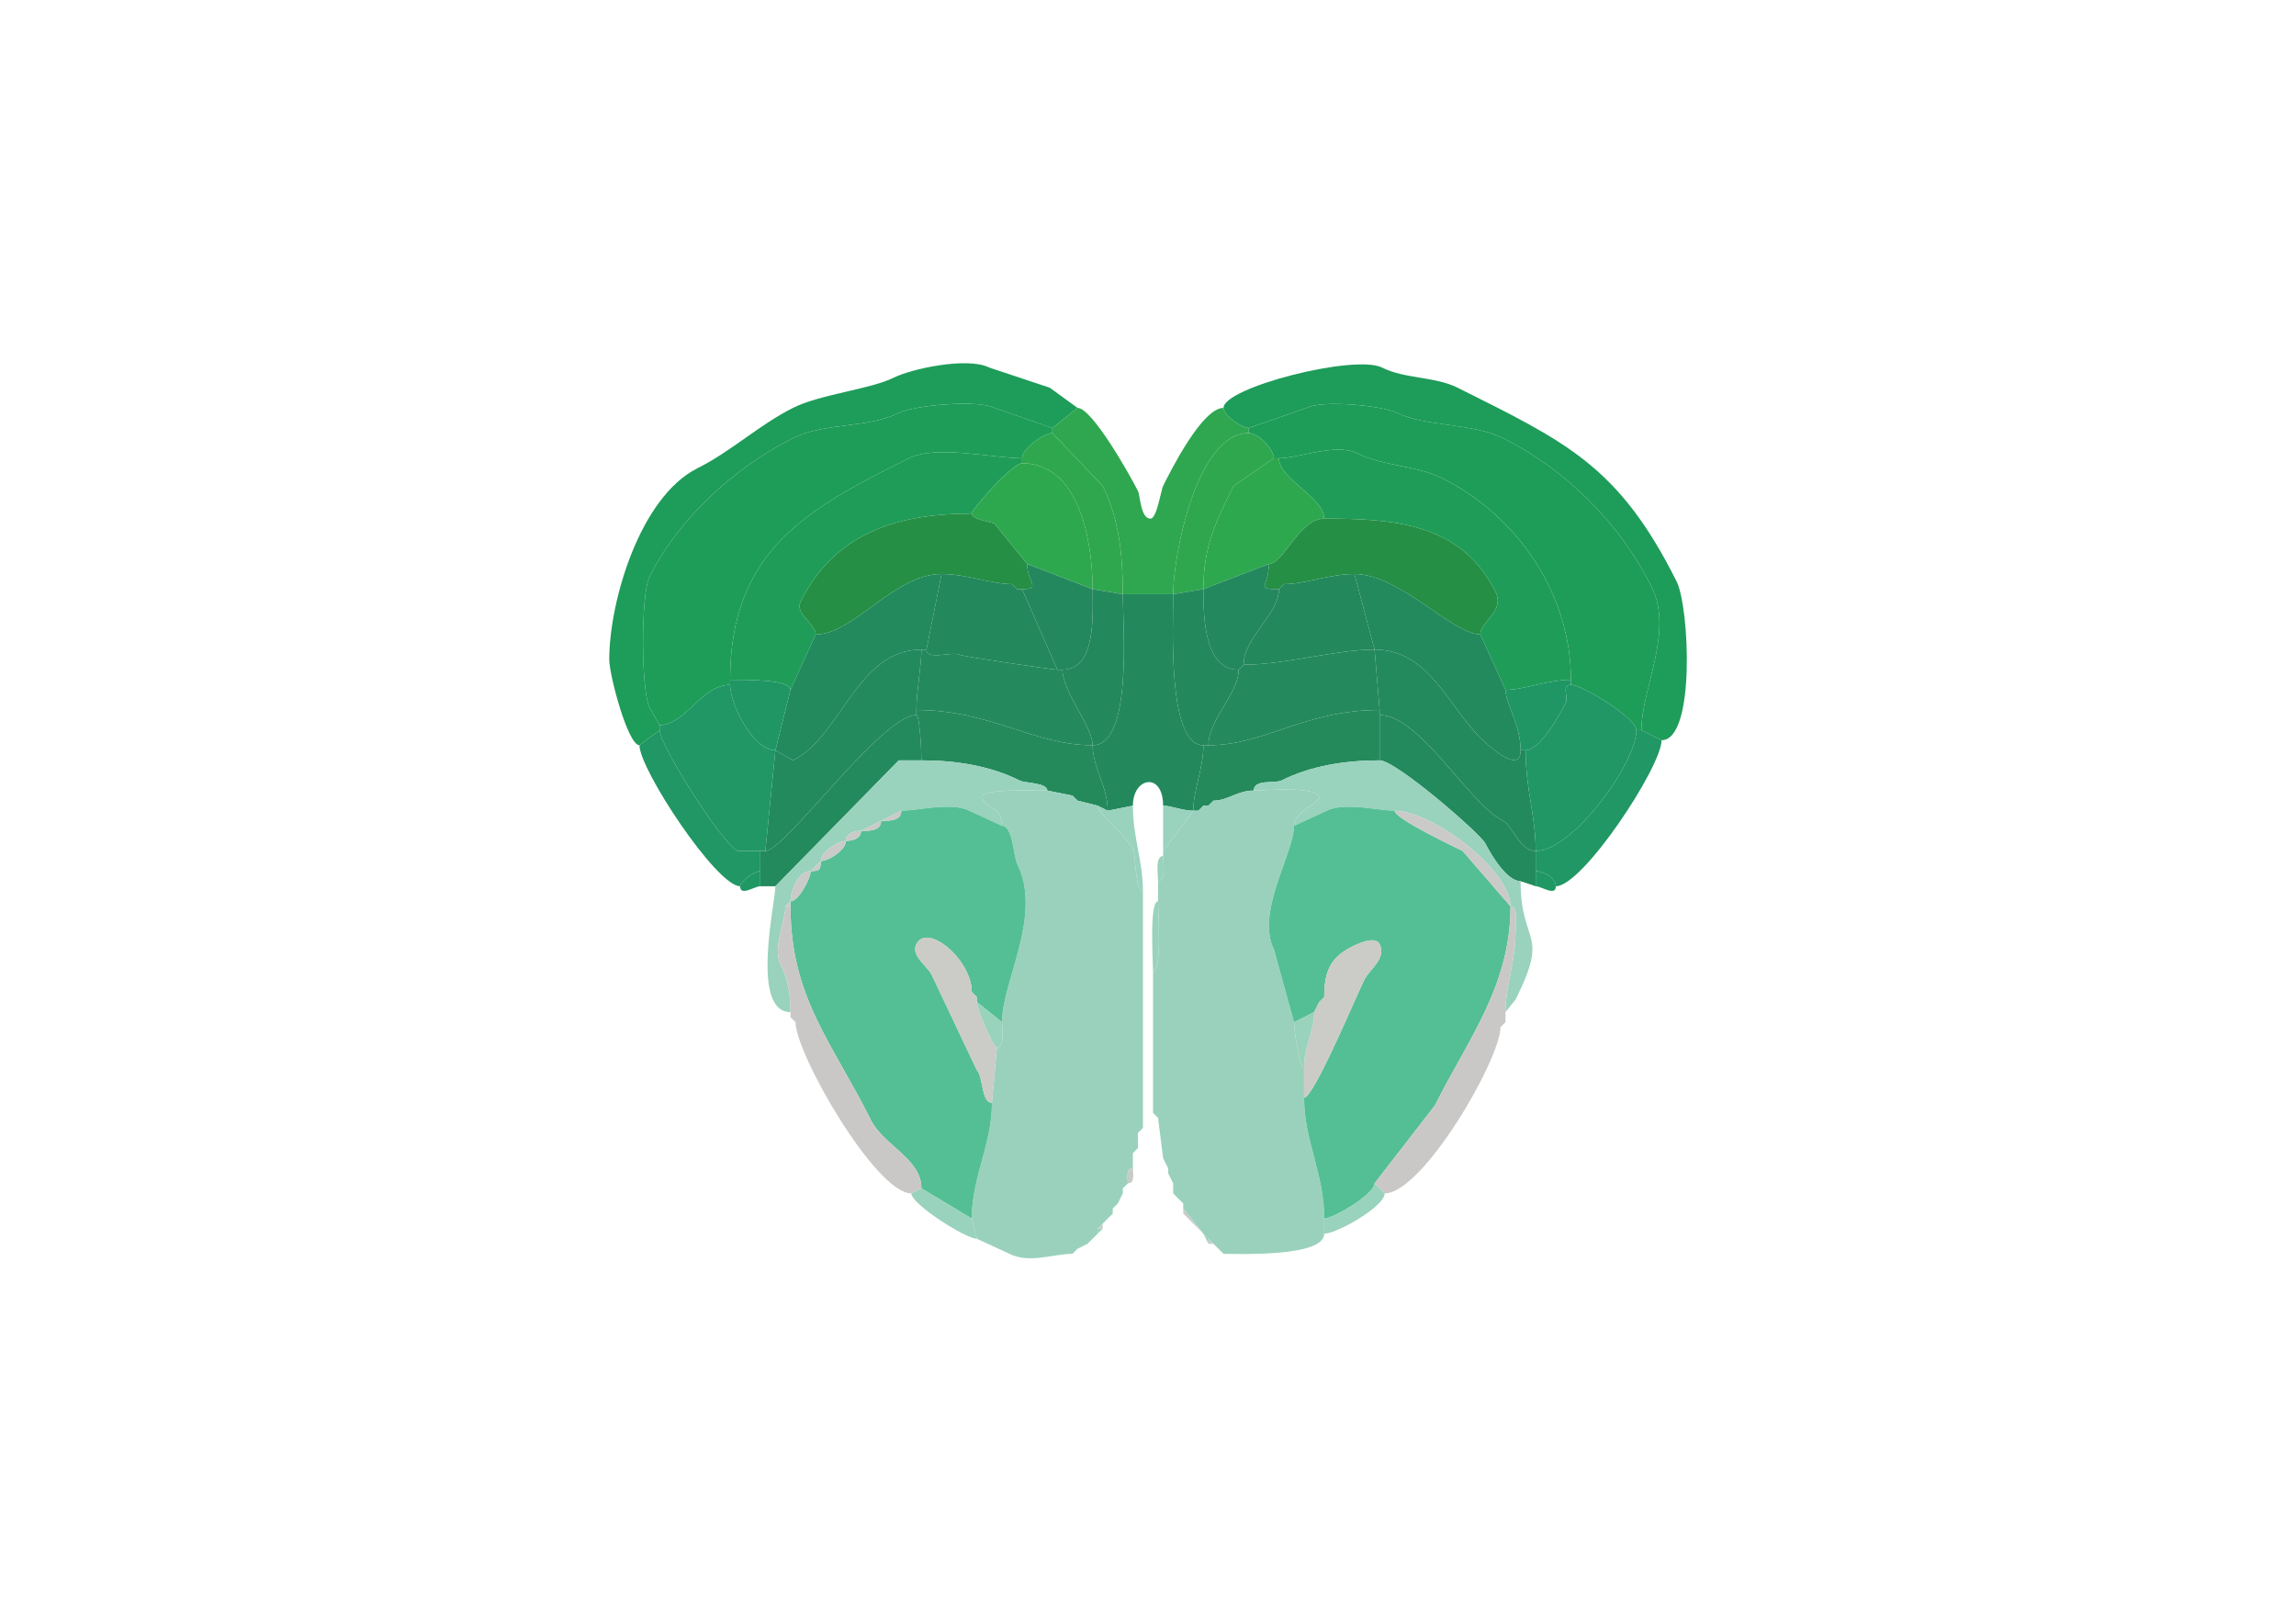 <svg xmlns="http://www.w3.org/2000/svg" viewBox="0 0 456 320"><path fill="#1E9C59" id="MOs1" d="m131 145-4 3c-2.317 0-6-14.022-6-17 0-11.589 6.115-32.308 17.5-38 6.73-3.365 12.325-8.662 19-12 5.446-2.723 15.386-3.693 20-6 3.458-1.729 14.599-4.2 19-2l12 4 5.5 4-5 4-11.5-4c-3.412-1.706-16.054-.473-19 1-6.136 3.068-14.772 1.886-21 5-11.606 5.803-22.754 16.007-28.5 27.5-1.732 3.463-1.72 22.559 0 26l2 3.5v1ZM326 145l4 2c6.782 0 5.513-26.473 3-31.5-11.503-23.006-21.968-27.734-43.5-38.5-4.515-2.258-10.439-1.72-15-4-5.441-2.72-31.5 3.959-31.5 8 0 1.533 3.753 4 5 4l11.5-4c3.29-1.645 15.176-.412 18 1 5.334 2.667 15.108 2.054 21 5 12.648 6.324 23.243 16.987 29.5 29.5 4.496 8.991-2 20.098-2 28.5Z"/><path fill="#1E9D58" id="MOs2/3" d="M145 136c-5.65 0-8.881 8-14 8l-2-3.5c-1.72-3.441-1.732-22.537 0-26 5.746-11.493 16.894-21.697 28.5-27.5 6.228-3.114 14.864-1.932 21-5 2.946-1.473 15.588-2.706 19-1l11.5 4v1c-1.668 0-6 3.099-6 5-5.711 0-17.089-2.705-22.5 0-19.741 9.87-35.5 18.102-35.5 44v1Z"/><path fill="#2FA750" id="PL1" d="M223 118h10c0-7.688 4.681-32 15-32v-1c-1.247 0-5-2.467-5-4-4.261 0-10.529 12.559-12 15.5-.425.849-1.245 6.5-2.5 6.5-1.981 0-2.017-4.534-2.5-5.5-1.567-3.133-9.099-16.5-12-16.5l-5 4v1l10 10.5c3.231 6.462 4 13.641 4 21.5Z"/><path fill="#1E9D58" id="MOs2/3" d="M325 145h1c0-8.402 6.496-19.509 2-28.5-6.257-12.513-16.852-23.176-29.5-29.5-5.892-2.946-15.666-2.333-21-5-2.824-1.412-14.71-2.645-18-1L248 85v1c1.992 0 5 3.339 5 5h1c3.824 0 11.409-3.045 15.5-1 5.174 2.587 11.789 2.394 17 5 15.089 7.544 25.5 23.241 25.5 40v1c2.249 0 13 6.623 13 9Z"/><path fill="#2FA74F" id="PL2/3" d="m217 117 6 1c0-7.859-.769-15.038-4-21.5L209 86c-1.668 0-6 3.099-6 5v1c11.618 0 14 16.206 14 25ZM239 117l-6 1c0-7.688 4.681-32 15-32 1.992 0 5 3.339 5 5l-8 5.5c-3.473 6.947-6 12-6 20.5Z"/><path fill="#1F9D58" id="MOs5" d="M145 135c3.142 0 12-.085 12 2l5-11c0-2.108-4.182-4.137-3-6.5 6.656-13.312 18.598-17.5 34-17.5 0-.842 8.016-10 10-10v-1c-5.711 0-17.089-2.705-22.5 0-19.741 9.87-35.5 18.102-35.5 44ZM312 135c-4.669 0-9.322 2-13 2l-5-11c0-2.623 4.969-4.563 3-8.5-6.863-13.727-20.505-14.5-34-14.5 0-4.222-9-7.838-9-12 3.824 0 11.409-3.045 15.5-1 5.174 2.587 11.789 2.394 17 5 15.089 7.544 25.5 23.241 25.5 40Z"/><path fill="#2EA84F" id="PL5" d="m252 112-13 5c0-8.5 2.527-13.553 6-20.5l8-5.5h1c0 4.162 9 7.778 9 12-4.981 0-8.046 9-11 9ZM204 112l13 5c0-8.794-2.382-25-14-25-1.984 0-10 9.158-10 10 0 1.183 3.57 1.535 4.5 2l6.5 8Z"/><path fill="#258F45" id="FRP5" d="M202 117h1c3.896 0 1-1.443 1-5l-6.5-8c-.93-.465-4.5-.817-4.5-2-15.402 0-27.344 4.188-34 17.5-1.182 2.363 3 4.392 3 6.5 7.547 0 15.57-12 25-12 5.04 0 9.869 2 14 2l1 1ZM255 116l-1 1c-4.813 0-2-.423-2-5 2.954 0 6.019-9 11-9 13.495 0 27.137.773 34 14.5 1.969 3.937-3 5.877-3 8.5-5.477 0-16.003-12-25-12-5.059 0-9.715 2-14 2Z"/><path fill="#23885E" id="ORBm5" d="M210 133h1c6.797 0 6-11.2 6-16l-13-5c0 3.557 2.896 5-1 5l7 16ZM247 132l-1 1c-6.879 0-7-10.622-7-16l13-5c0 4.577-2.813 5 2 5 0 5.066-7 9.536-7 15Z"/><path fill="#228A5D" id="ORBl5" d="m157 137-3 12 3.5 2c9.612-4.806 12.704-22 25.5-22h1l3-15c-9.43 0-17.453 12-25 12l-5 11Z"/><path fill="#23885C" id="ORBvl5" d="M184 129c0 2.207 5.176.338 6.5 1 .784.392 18.682 3 19.5 3l-7-16h-1l-1-1c-4.131 0-8.96-2-14-2l-3 15ZM273 129c-7.822 0-17.671 3-26 3 0-5.464 7-9.934 7-15l1-1c4.285 0 8.941-2 14-2l4 15Z"/><path fill="#228A5D" id="ORBl5" d="M299 137c0 2.671 3 6.913 3 12 0 5.114-6.869-1.369-8-2.5-6.531-6.531-10.325-17.5-21-17.5l-4-15c8.997 0 19.523 12 25 12l5 11Z"/><path fill="#23885E" id="ORBm5" d="m201 116 1 1-1-1ZM255 116l-1 1 1-1Z"/><path fill="#24885D" id="ORBm2/3" d="M211 133c0 4.3 6 11.308 6 15 7.991 0 6-23.675 6-30l-6-1c0 4.8.797 16-6 16ZM239 148h1c0-5.14 6-10.268 6-15-6.879 0-7-10.622-7-16l-6 1c0 6.217-1.205 30 6 30Z"/><path fill="#23895D" id="ORBm1" d="M231 160c1.564 0 3.876 1 6 1 0-4.221 2-8.313 2-13-7.205 0-6-23.783-6-30h-10c0 6.325 1.991 30-6 30 0 4.383 3 8.202 3 13l5-1c0-5.702 6-6.763 6 0Z"/><path fill="#238A5E" id="ORBl2/3" d="m154 149-2 20c3.876 0 23.118-27 30-27v-1c0-3.535 1-8.911 1-12-12.796 0-15.888 17.194-25.5 22l-3.5-2Z"/><path fill="#248A5D" id="ORBvl2/3" d="M182 141c14.74 0 23.27 7 35 7 0-3.692-6-10.7-6-15h-1c-.818 0-18.716-2.608-19.5-3-1.324-.662-6.5 1.207-6.5-1h-1c0 3.089-1 8.465-1 12ZM274 141c-14.928 0-22.74 7-34 7 0-5.14 6-10.268 6-15l1-1c8.329 0 18.178-3 26-3l1 12Z"/><path fill="#238A5E" id="ORBl2/3" d="M303 149c0 7.989 2 12.837 2 20-3.197 0-4.584-5.042-6.5-6-6.807-3.404-16.5-21-24.5-21v-1l-1-12c10.675 0 14.469 10.969 21 17.5 1.131 1.131 8 7.614 8 2.5h1Z"/><path fill="#23885C" id="ORBvl5" d="m247 132-1 1 1-1Z"/><path fill="#209665" id="AId5" d="m157 137-3 12c-4.502 0-9-9.265-9-13v-1c3.142 0 12-.085 12 2ZM302 149h1c2.965 0 6.969-7.437 8-9.5.523-1.046-.951-3.5 1-3.5v-1c-4.669 0-9.322 2-13 2 0 2.671 3 6.913 3 12Z"/><path fill="#209765" id="AId2/3" d="M151 169h1l2-20c-4.502 0-9-9.265-9-13-5.65 0-8.881 8-14 8v1c0 2.856 12.182 22.341 15.5 24h4.5ZM303 149c0 7.989 2 12.837 2 20 7.374 0 20-17.51 20-24 0-2.377-10.751-9-13-9-1.951 0-.477 2.454-1 3.5-1.031 2.063-5.035 9.5-8 9.5Z"/><path fill="#248A5B" id="ORBvl1" d="m218 160 2 1c0-4.798-3-8.617-3-13-11.73 0-20.26-7-35-7v1c.624 0 1 6.655 1 9 6.972 0 13.729 1.114 19.5 4 1.114.557 5.5.41 5.5 2l5 1 1 1 4 1ZM237 161h1l1-1h1l1-1c2.885 0 4.697-2 8-2 0-2.334 4.181-1.341 5.5-2 5.771-2.886 12.528-4 19.5-4v-10c-14.928 0-22.74 7-34 7h-1c0 4.687-2 8.779-2 13Z"/><path fill="#238A5D" id="ORBl1" d="M151 176h3l24.5-25h4.5c0-2.345-.376-9-1-9-6.882 0-26.124 27-30 27h-1v7ZM302 175l3 1v-7c-3.197 0-4.584-5.042-6.5-6-6.807-3.404-16.5-21-24.5-21v9c3.253 0 20.048 14.596 21 16.5 1.133 2.267 4.27 7.5 7 7.5Z"/><path fill="#209764" id="AId1" d="M151 173c-1.114 0-4 2.034-4 3-4.685 0-20-23.206-20-28l4-3c0 2.856 12.182 22.341 15.5 24h4.5v4ZM305 173c1.429 0 4 1.288 4 3 5.362 0 21-23.765 21-29l-4-2h-1c0 6.49-12.626 24-20 24v4Z"/><path fill="#99D2BD" id="OLF" d="M156 180c0 2.681-2.592 8.316-1 11.5 1.481 2.963 2 5.891 2 9.5-8.053 0-3-21.883-3-25l24.5-25h4.5c6.972 0 13.729 1.114 19.5 4 1.114.557 5.5.41 5.5 2-1.751 0-13.985-.47-13 1.5 1.262 2.525 4 1.595 4 5.5l-6.5-3c-3.521-1.76-10.209 0-13.5 0l-4 2-4 2c-1.238 0-3 .423-3 2-1.562 0-5 2.189-5 4l-2 2c-2.556 0-4 4.016-4 6l-1 1ZM300 180c1.643 0 1 3.765 1 5 0 5.922-2 10.732-2 16l2-2.5c6.881-13.763 1-10.647 1-23.5-2.73 0-5.867-5.233-7-7.5-.952-1.904-17.747-16.5-21-16.5-6.972 0-13.729 1.114-19.5 4-1.319.659-5.5-.334-5.5 2 1.81 0 13-1.043 13 1.5 0 .947-5 2.818-5 5.5l6.5-3c3.516-1.758 10.364 0 13.5 0 7.492 0 23 11.84 23 19Z"/><path fill="#9AD1BD" id="MOB" d="m214 248-1 1c-3.924 0-8.521 1.99-12.5 0l-6.5-3-1-4c0-8.268 4-14.672 4-23l1-11c1.643 0 1-3.765 1-5 0-8.096 8.145-21.21 3-31.5-.716-1.433-.838-7.5-3-7.5 0-3.905-2.738-2.975-4-5.5-.985-1.97 11.249-1.5 13-1.5l5 1 1 1 4 1c0 1.43 5.967 6.433 7 8.5.662 1.324.353 8.5 2 8.5v47l-1 1v3l-1 1v3c-1.473 0-1 1.952-1 3l-1 1v1l-1 2-1 1v1l-1 1-1 1-1 1v1l-1 1-1 1-2 1ZM241 247l2 2c2.811 0 20 .701 20-4v-3c0-8.955-4-15.461-4-24v-6c-.981 0-2-7.758-2-9l-4-14.5c-3.65-7.301 4-19.076 4-24.5 0-2.682 5-4.553 5-5.5 0-2.543-11.19-1.5-13-1.5-3.303 0-5.115 2-8 2l-1 1h-1l-1 1h-1l-6 8v1c0 1.235.643 5-1 5v4c0 1.991.793 14-1 14v28l1 1 1 8 1 2v1l1 2v2l1 1 1 1v1l4 5 1 1 1 1Z"/><path fill="#99D2BD" id="OLF" d="m213 158 1 1-1-1ZM241 159l-1 1 1-1Z"/><path fill="#54BF94" id="AON" d="m183 236 10 6c0-8.268 4-14.672 4-23-2.126 0-1.716-5.216-3-6.5l-9-19c-.812-1.624-4.144-3.712-3-6 2.162-4.325 11 3.113 11 9.5l1 1v1l5 4c0-8.096 8.145-21.21 3-31.5-.716-1.433-.838-7.5-3-7.5l-6.5-3c-3.521-1.76-10.209 0-13.5 0 0 2.109-2.535 2-4 2 0 2.109-2.535 2-4 2 0 1.577-1.762 2-3 2 0 1.811-3.438 4-5 4 0 1.747-.253 2-2 2 0 1.417-2.383 6-4 6v1c0 18.063 8.195 26.891 16 42.5 2.439 4.878 10 7.652 10 13.5Z"/><path fill="#99D2BD" id="OLF" d="m225 160-5 1-2-1c0 1.43 5.967 6.433 7 8.5.662 1.324.353 8.5 2 8.5 0-6.049-2-10.631-2-17ZM237 161l-6 8v-9c1.564 0 3.876 1 6 1ZM239 160l-1 1 1-1Z"/><path fill="#54BF94" id="AON" d="M273 235c0 2.171-8.21 7-10 7 0-8.955-4-15.461-4-24 1.911 0 10.281-20.061 12-23.5.982-1.963 4.411-4.178 3-7-.889-1.779-4.625.063-5.5.5-4.393 2.197-5.5 5.141-5.5 10l-1 1-1 2-4 2-4-14.5c-3.65-7.301 4-19.076 4-24.5l6.5-3c3.516-1.758 10.364 0 13.5 0 0 1.579 11.654 7.077 13.5 8l9.5 11c0 15.848-8.493 26.486-15 39.5L273 235Z"/><path fill="#CACAC9" id="lotd" d="m179 161-4 2c1.465 0 4 .109 4-2ZM277 161c7.492 0 23 11.84 23 19l-9.5-11c-1.846-.923-13.5-6.421-13.5-8ZM175 163l-4 2c1.465 0 4 .109 4-2ZM171 165c-1.238 0-3 .423-3 2 1.238 0 3-.423 3-2ZM168 167c-1.562 0-5 2.189-5 4 1.562 0 5-2.189 5-4Z"/><path fill="#99D2BD" id="OLF" d="M231 170c-1.643 0-1 3.765-1 5 1.643 0 1-3.765 1-5Z"/><path fill="#CACAC9" id="lotd" d="m163 171-2 2c1.747 0 2-.253 2-2Z"/><path fill="#209864" id="AIv1" d="M147 176c0 2.091 2.863 0 4 0v-3c-1.114 0-4 2.034-4 3Z"/><path fill="#CACAC9" id="lotd" d="M161 173c-2.556 0-4 4.016-4 6 1.617 0 4-4.583 4-6Z"/><path fill="#209864" id="AIv1" d="M305 176c1.137 0 4 2.091 4 0 0-1.712-2.571-3-4-3v3Z"/><path fill="#CACAC9" id="lotd" d="M156 180h1v-1l-1 1Z"/><path fill="#99D2BD" id="OLF" d="M230 179c-1.793 0-1 12.009-1 14 1.793 0 1-12.009 1-14Z"/><path fill="#CAC8C7" id="lot" d="m183 236-2 1c-7.045 0-23-27.704-23-34l-1-1v-1c0-3.609-.519-6.537-2-9.5-1.592-3.184 1-8.819 1-11.5h1c0 18.063 8.195 26.891 16 42.5 2.439 4.878 10 7.652 10 13.5ZM273 235l2 2c7.547 0 23-26.621 23-33l1-1v-2c0-5.268 2-10.078 2-16 0-1.235.643-5-1-5 0 15.848-8.493 26.486-15 39.5L273 235Z"/><path fill="#CBCBC7" id="aco" d="m198 208-1 11c-2.126 0-1.716-5.216-3-6.5l-9-19c-.812-1.624-4.144-3.712-3-6 2.162-4.325 11 3.113 11 9.5l1 1v1c0 1.227 3.226 9 4 9ZM259 212v6c1.911 0 10.281-20.061 12-23.5.982-1.963 4.411-4.178 3-7-.889-1.779-4.625.063-5.5.5-4.393 2.197-5.5 5.141-5.5 10l-1 1-1 2c0 3.911-2 6.607-2 11Z"/><path fill="#99D2BD" id="OLF" d="m193 197 1 1-1-1ZM263 198l-1 1 1-1ZM199 203c0 1.235.643 5-1 5-.774 0-4-7.773-4-9l5 4ZM262 199l-1 2 1-2ZM257 203c0 1.242 1.019 9 2 9 0-4.393 2-7.089 2-11l-4 2ZM157 202l1 1-1-1ZM299 203l-1 1 1-1ZM229 221l1 1-1-1ZM227 224l-1 1 1-1Z"/><path fill="#C7CBCA" id="onl" d="m226 228-1 1 1-1ZM231 230l1 2-1-2ZM225 232c-1.473 0-1 1.952-1 3 1.473 0 1-1.952 1-3ZM232 233l1 2-1-2ZM224 235l-1 1 1-1Z"/><path fill="#99D2BD" id="OLF" d="M263 242v3c2.47 0 12-5.373 12-8l-2-2c0 2.171-8.21 7-10 7ZM193 242l1 4c-2.217 0-13-6.874-13-9l2-1 10 6Z"/><path fill="#C7CBCA" id="onl" d="m223 237-1 2 1-2Z"/><path fill="#99D2BD" id="OLF" d="m233 237 1 1-1-1Z"/><path fill="#C7CBCA" id="onl" d="m234 238 1 1-1-1ZM222 239l-1 1 1-1ZM236 242l3 3-4-5v1l1 1Z"/><path fill="#99D2BD" id="OLF" d="m221 241-1 1 1-1ZM235 241l1 1-1-1Z"/><path fill="#C7CBCA" id="onl" d="m220 242-1 1 1-1ZM218 244h1v-1l-1 1Z"/><path fill="#99D2BD" id="OLF" d="m219 244-1 1v-1h1ZM218 245l-1 1 1-1ZM240 246v1l-1-2 1 1ZM217 246l-1 1 1-1Z"/><path fill="#C7CBCA" id="onl" d="M240 247h1l-1-1v1Z"/><path fill="#99D2BD" id="OLF" d="m241 247 2 2-2-2ZM214 248l-1 1 1-1Z"/></svg>